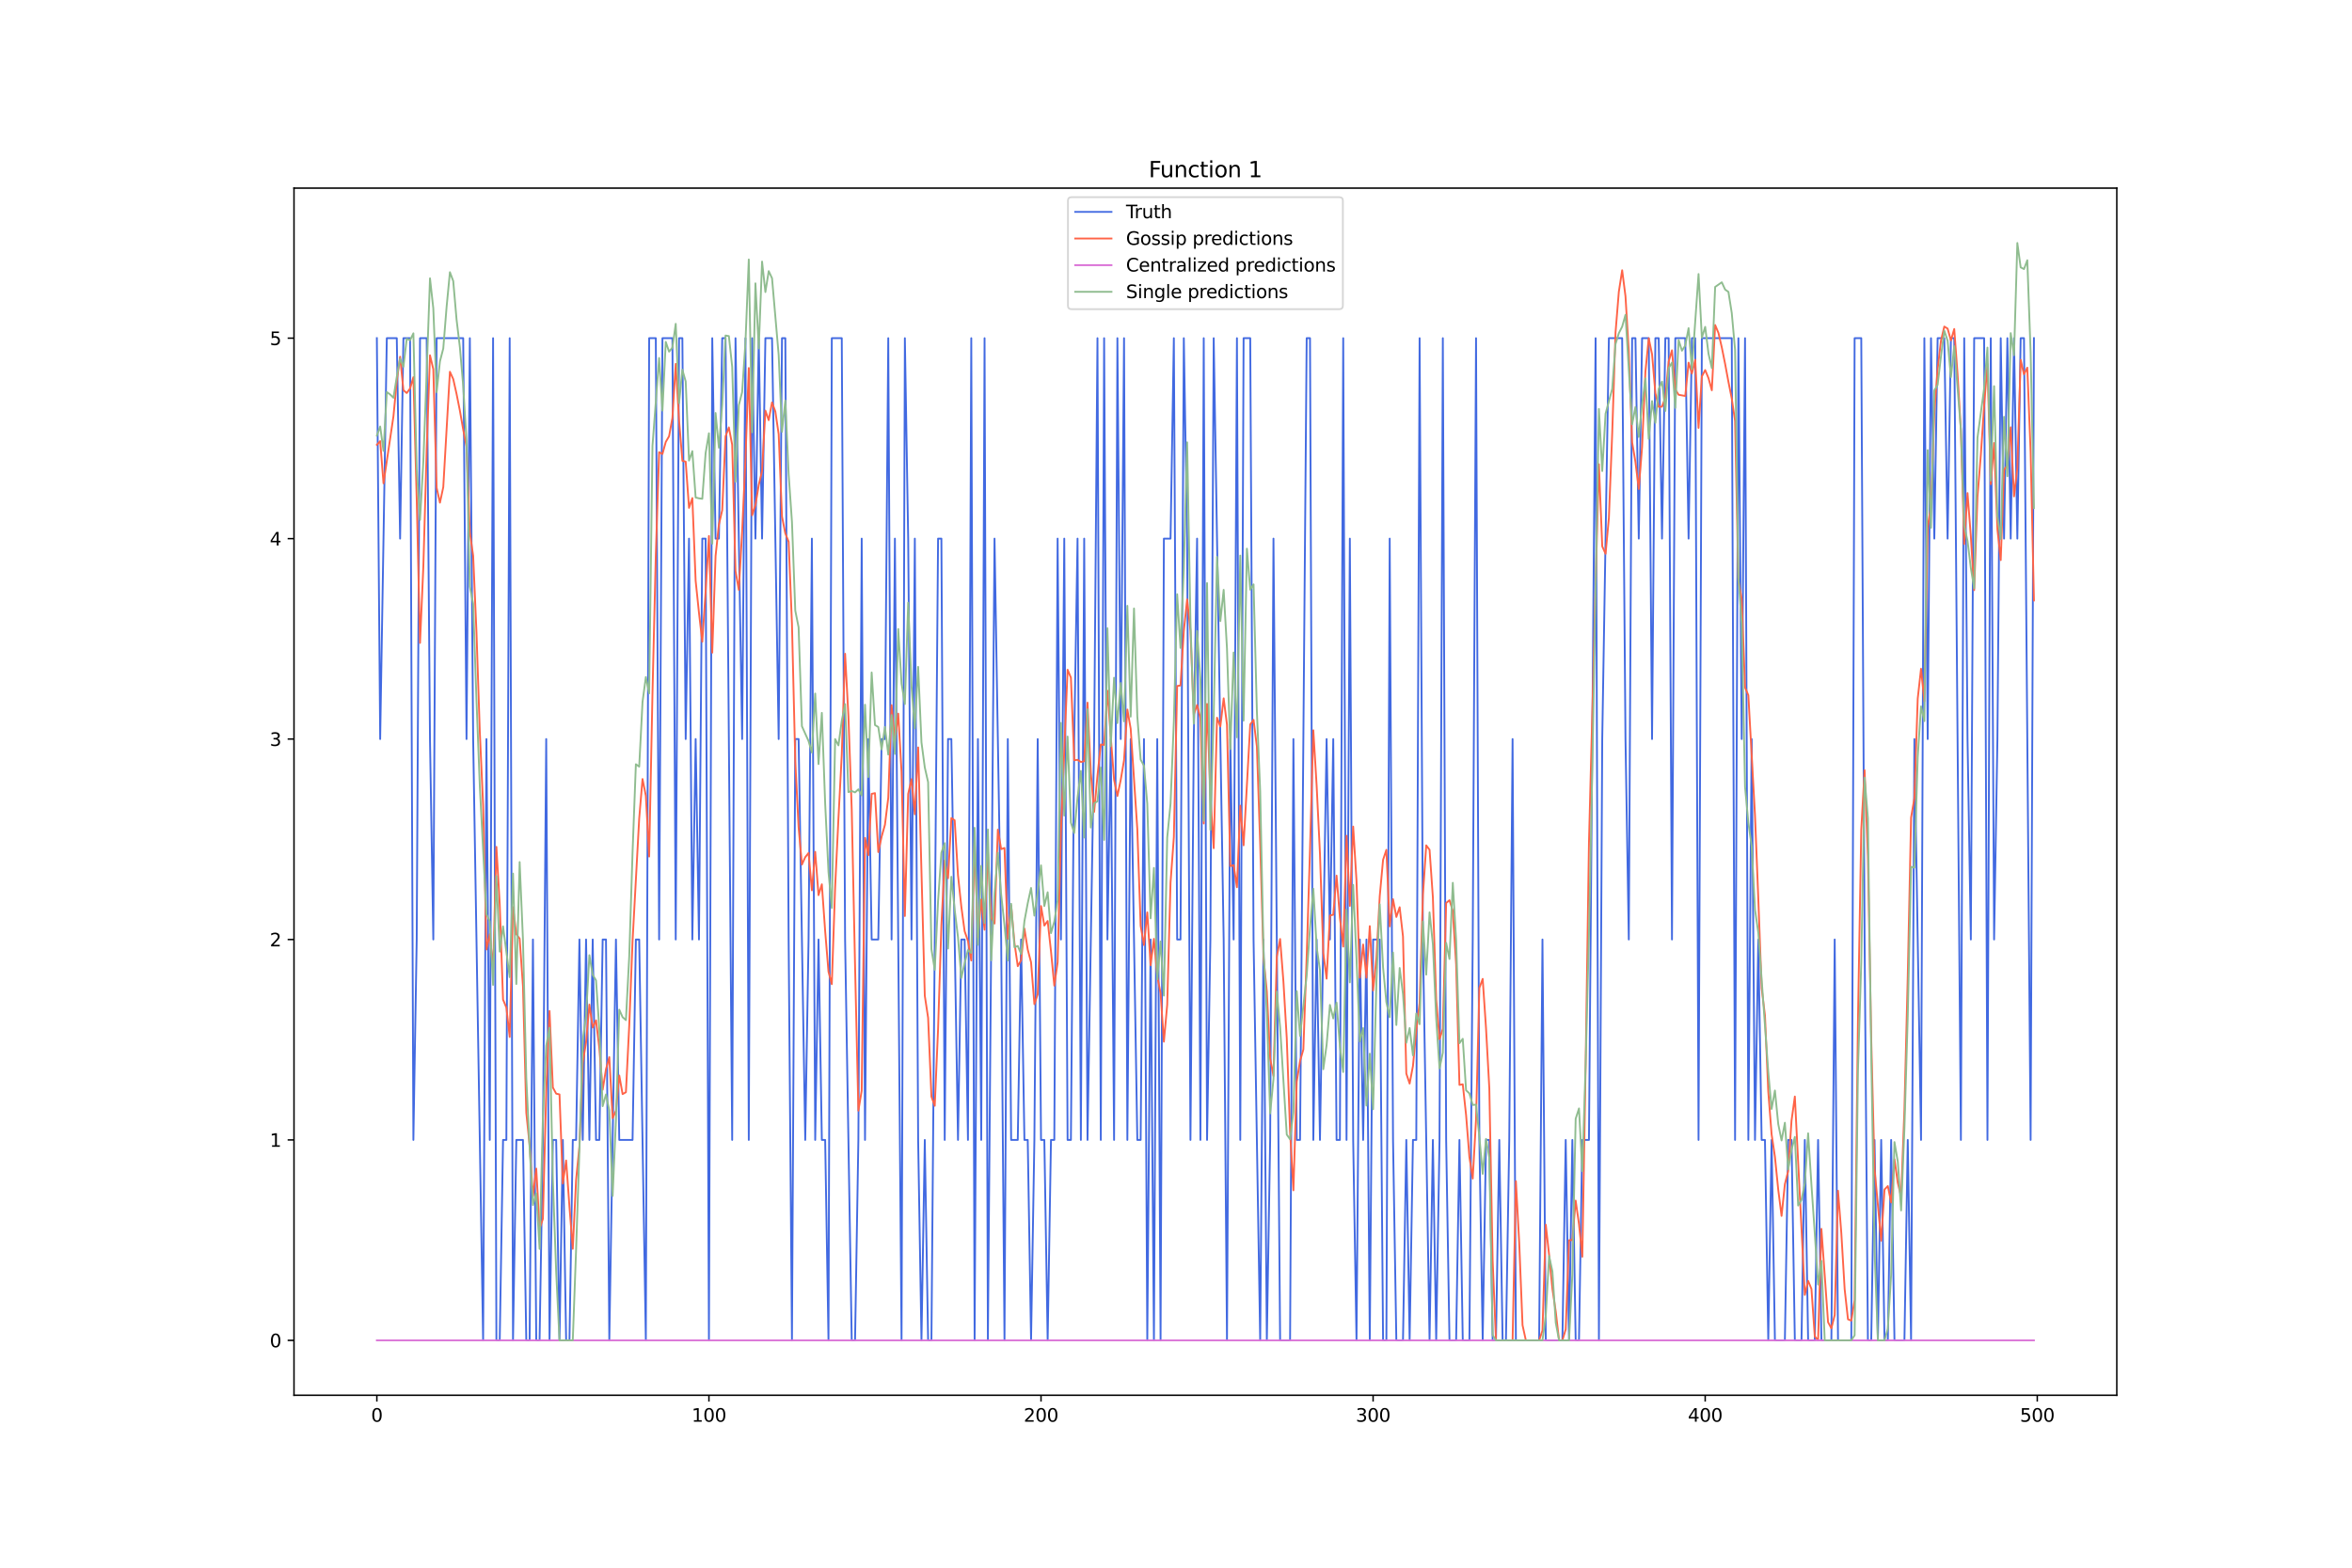 <?xml version="1.0" encoding="utf-8" standalone="no"?>
<!DOCTYPE svg PUBLIC "-//W3C//DTD SVG 1.1//EN"
  "http://www.w3.org/Graphics/SVG/1.1/DTD/svg11.dtd">
<svg xmlns:xlink="http://www.w3.org/1999/xlink" width="1296pt" height="864pt" viewBox="0 0 1296 864" xmlns="http://www.w3.org/2000/svg" version="1.1">
 <defs>
  <style type="text/css">*{stroke-linejoin: round; stroke-linecap: butt}</style>
 </defs>
 <g id="figure_1">
  <g id="patch_1">
   <path d="M 0 864 
L 1296 864 
L 1296 0 
L 0 0 
z
" style="fill: #ffffff"/>
  </g>
  <g id="axes_1">
   <g id="patch_2">
    <path d="M 162 768.96 
L 1166.4 768.96 
L 1166.4 103.68 
L 162 103.68 
z
" style="fill: #ffffff"/>
   </g>
   <g id="matplotlib.axis_1">
    <g id="xtick_1">
     <g id="line2d_1">
      <defs>
       <path id="m7b1e27eb86" d="M 0 0 
L 0 3.5 
" style="stroke: #000000; stroke-width: 0.8"/>
      </defs>
      <g>
       <use xlink:href="#m7b1e27eb86" x="207.655" y="768.96" style="stroke: #000000; stroke-width: 0.8"/>
      </g>
     </g>
     <g id="text_1">
      <!-- 0 -->
      <g transform="translate(204.473 783.558) scale(0.1 -0.1)">
       <defs>
        <path id="DejaVuSans-30" d="M 2034 4250 
Q 1547 4250 1301 3770 
Q 1056 3291 1056 2328 
Q 1056 1369 1301 889 
Q 1547 409 2034 409 
Q 2525 409 2770 889 
Q 3016 1369 3016 2328 
Q 3016 3291 2770 3770 
Q 2525 4250 2034 4250 
z
M 2034 4750 
Q 2819 4750 3233 4129 
Q 3647 3509 3647 2328 
Q 3647 1150 3233 529 
Q 2819 -91 2034 -91 
Q 1250 -91 836 529 
Q 422 1150 422 2328 
Q 422 3509 836 4129 
Q 1250 4750 2034 4750 
z
" transform="scale(0.016)"/>
       </defs>
       <use xlink:href="#DejaVuSans-30"/>
      </g>
     </g>
    </g>
    <g id="xtick_2">
     <g id="line2d_2">
      <g>
       <use xlink:href="#m7b1e27eb86" x="390.639" y="768.96" style="stroke: #000000; stroke-width: 0.8"/>
      </g>
     </g>
     <g id="text_2">
      <!-- 100 -->
      <g transform="translate(381.095 783.558) scale(0.1 -0.1)">
       <defs>
        <path id="DejaVuSans-31" d="M 794 531 
L 1825 531 
L 1825 4091 
L 703 3866 
L 703 4441 
L 1819 4666 
L 2450 4666 
L 2450 531 
L 3481 531 
L 3481 0 
L 794 0 
L 794 531 
z
" transform="scale(0.016)"/>
       </defs>
       <use xlink:href="#DejaVuSans-31"/>
       <use xlink:href="#DejaVuSans-30" x="63.623"/>
       <use xlink:href="#DejaVuSans-30" x="127.246"/>
      </g>
     </g>
    </g>
    <g id="xtick_3">
     <g id="line2d_3">
      <g>
       <use xlink:href="#m7b1e27eb86" x="573.623" y="768.96" style="stroke: #000000; stroke-width: 0.8"/>
      </g>
     </g>
     <g id="text_3">
      <!-- 200 -->
      <g transform="translate(564.079 783.558) scale(0.1 -0.1)">
       <defs>
        <path id="DejaVuSans-32" d="M 1228 531 
L 3431 531 
L 3431 0 
L 469 0 
L 469 531 
Q 828 903 1448 1529 
Q 2069 2156 2228 2338 
Q 2531 2678 2651 2914 
Q 2772 3150 2772 3378 
Q 2772 3750 2511 3984 
Q 2250 4219 1831 4219 
Q 1534 4219 1204 4116 
Q 875 4013 500 3803 
L 500 4441 
Q 881 4594 1212 4672 
Q 1544 4750 1819 4750 
Q 2544 4750 2975 4387 
Q 3406 4025 3406 3419 
Q 3406 3131 3298 2873 
Q 3191 2616 2906 2266 
Q 2828 2175 2409 1742 
Q 1991 1309 1228 531 
z
" transform="scale(0.016)"/>
       </defs>
       <use xlink:href="#DejaVuSans-32"/>
       <use xlink:href="#DejaVuSans-30" x="63.623"/>
       <use xlink:href="#DejaVuSans-30" x="127.246"/>
      </g>
     </g>
    </g>
    <g id="xtick_4">
     <g id="line2d_4">
      <g>
       <use xlink:href="#m7b1e27eb86" x="756.607" y="768.96" style="stroke: #000000; stroke-width: 0.8"/>
      </g>
     </g>
     <g id="text_4">
      <!-- 300 -->
      <g transform="translate(747.063 783.558) scale(0.1 -0.1)">
       <defs>
        <path id="DejaVuSans-33" d="M 2597 2516 
Q 3050 2419 3304 2112 
Q 3559 1806 3559 1356 
Q 3559 666 3084 287 
Q 2609 -91 1734 -91 
Q 1441 -91 1130 -33 
Q 819 25 488 141 
L 488 750 
Q 750 597 1062 519 
Q 1375 441 1716 441 
Q 2309 441 2620 675 
Q 2931 909 2931 1356 
Q 2931 1769 2642 2001 
Q 2353 2234 1838 2234 
L 1294 2234 
L 1294 2753 
L 1863 2753 
Q 2328 2753 2575 2939 
Q 2822 3125 2822 3475 
Q 2822 3834 2567 4026 
Q 2313 4219 1838 4219 
Q 1578 4219 1281 4162 
Q 984 4106 628 3988 
L 628 4550 
Q 988 4650 1302 4700 
Q 1616 4750 1894 4750 
Q 2613 4750 3031 4423 
Q 3450 4097 3450 3541 
Q 3450 3153 3228 2886 
Q 3006 2619 2597 2516 
z
" transform="scale(0.016)"/>
       </defs>
       <use xlink:href="#DejaVuSans-33"/>
       <use xlink:href="#DejaVuSans-30" x="63.623"/>
       <use xlink:href="#DejaVuSans-30" x="127.246"/>
      </g>
     </g>
    </g>
    <g id="xtick_5">
     <g id="line2d_5">
      <g>
       <use xlink:href="#m7b1e27eb86" x="939.591" y="768.96" style="stroke: #000000; stroke-width: 0.8"/>
      </g>
     </g>
     <g id="text_5">
      <!-- 400 -->
      <g transform="translate(930.047 783.558) scale(0.1 -0.1)">
       <defs>
        <path id="DejaVuSans-34" d="M 2419 4116 
L 825 1625 
L 2419 1625 
L 2419 4116 
z
M 2253 4666 
L 3047 4666 
L 3047 1625 
L 3713 1625 
L 3713 1100 
L 3047 1100 
L 3047 0 
L 2419 0 
L 2419 1100 
L 313 1100 
L 313 1709 
L 2253 4666 
z
" transform="scale(0.016)"/>
       </defs>
       <use xlink:href="#DejaVuSans-34"/>
       <use xlink:href="#DejaVuSans-30" x="63.623"/>
       <use xlink:href="#DejaVuSans-30" x="127.246"/>
      </g>
     </g>
    </g>
    <g id="xtick_6">
     <g id="line2d_6">
      <g>
       <use xlink:href="#m7b1e27eb86" x="1122.575" y="768.96" style="stroke: #000000; stroke-width: 0.8"/>
      </g>
     </g>
     <g id="text_6">
      <!-- 500 -->
      <g transform="translate(1113.032 783.558) scale(0.1 -0.1)">
       <defs>
        <path id="DejaVuSans-35" d="M 691 4666 
L 3169 4666 
L 3169 4134 
L 1269 4134 
L 1269 2991 
Q 1406 3038 1543 3061 
Q 1681 3084 1819 3084 
Q 2600 3084 3056 2656 
Q 3513 2228 3513 1497 
Q 3513 744 3044 326 
Q 2575 -91 1722 -91 
Q 1428 -91 1123 -41 
Q 819 9 494 109 
L 494 744 
Q 775 591 1075 516 
Q 1375 441 1709 441 
Q 2250 441 2565 725 
Q 2881 1009 2881 1497 
Q 2881 1984 2565 2268 
Q 2250 2553 1709 2553 
Q 1456 2553 1204 2497 
Q 953 2441 691 2322 
L 691 4666 
z
" transform="scale(0.016)"/>
       </defs>
       <use xlink:href="#DejaVuSans-35"/>
       <use xlink:href="#DejaVuSans-30" x="63.623"/>
       <use xlink:href="#DejaVuSans-30" x="127.246"/>
      </g>
     </g>
    </g>
   </g>
   <g id="matplotlib.axis_2">
    <g id="ytick_1">
     <g id="line2d_7">
      <defs>
       <path id="m305ad7ec81" d="M 0 0 
L -3.5 0 
" style="stroke: #000000; stroke-width: 0.8"/>
      </defs>
      <g>
       <use xlink:href="#m305ad7ec81" x="162" y="738.72" style="stroke: #000000; stroke-width: 0.8"/>
      </g>
     </g>
     <g id="text_7">
      <!-- 0 -->
      <g transform="translate(148.637 742.519) scale(0.1 -0.1)">
       <use xlink:href="#DejaVuSans-30"/>
      </g>
     </g>
    </g>
    <g id="ytick_2">
     <g id="line2d_8">
      <g>
       <use xlink:href="#m305ad7ec81" x="162" y="628.251" style="stroke: #000000; stroke-width: 0.8"/>
      </g>
     </g>
     <g id="text_8">
      <!-- 1 -->
      <g transform="translate(148.637 632.05) scale(0.1 -0.1)">
       <use xlink:href="#DejaVuSans-31"/>
      </g>
     </g>
    </g>
    <g id="ytick_3">
     <g id="line2d_9">
      <g>
       <use xlink:href="#m305ad7ec81" x="162" y="517.782" style="stroke: #000000; stroke-width: 0.8"/>
      </g>
     </g>
     <g id="text_9">
      <!-- 2 -->
      <g transform="translate(148.637 521.581) scale(0.1 -0.1)">
       <use xlink:href="#DejaVuSans-32"/>
      </g>
     </g>
    </g>
    <g id="ytick_4">
     <g id="line2d_10">
      <g>
       <use xlink:href="#m305ad7ec81" x="162" y="407.313" style="stroke: #000000; stroke-width: 0.8"/>
      </g>
     </g>
     <g id="text_10">
      <!-- 3 -->
      <g transform="translate(148.637 411.112) scale(0.1 -0.1)">
       <use xlink:href="#DejaVuSans-33"/>
      </g>
     </g>
    </g>
    <g id="ytick_5">
     <g id="line2d_11">
      <g>
       <use xlink:href="#m305ad7ec81" x="162" y="296.844" style="stroke: #000000; stroke-width: 0.8"/>
      </g>
     </g>
     <g id="text_11">
      <!-- 4 -->
      <g transform="translate(148.637 300.643) scale(0.1 -0.1)">
       <use xlink:href="#DejaVuSans-34"/>
      </g>
     </g>
    </g>
    <g id="ytick_6">
     <g id="line2d_12">
      <g>
       <use xlink:href="#m305ad7ec81" x="162" y="186.375" style="stroke: #000000; stroke-width: 0.8"/>
      </g>
     </g>
     <g id="text_12">
      <!-- 5 -->
      <g transform="translate(148.637 190.174) scale(0.1 -0.1)">
       <use xlink:href="#DejaVuSans-35"/>
      </g>
     </g>
    </g>
   </g>
   <g id="line2d_13">
    <path d="M 207.655 186.375 
L 209.484 407.313 
L 213.144 186.375 
L 218.634 186.375 
L 220.463 296.844 
L 222.293 186.375 
L 225.953 186.375 
L 227.783 628.251 
L 229.613 517.782 
L 231.442 186.375 
L 235.102 186.375 
L 236.932 407.313 
L 238.762 517.782 
L 240.592 186.375 
L 255.23 186.375 
L 257.06 407.313 
L 258.89 186.375 
L 260.72 407.313 
L 266.209 738.72 
L 268.039 407.313 
L 269.869 628.251 
L 271.699 186.375 
L 273.529 738.72 
L 275.359 738.72 
L 277.189 628.251 
L 279.018 628.251 
L 280.848 186.375 
L 282.678 738.72 
L 284.508 628.251 
L 288.168 628.251 
L 289.997 738.72 
L 291.827 738.72 
L 293.657 517.782 
L 295.487 738.72 
L 297.317 738.72 
L 299.147 628.251 
L 300.976 407.313 
L 302.806 738.72 
L 304.636 628.251 
L 306.466 628.251 
L 308.296 738.72 
L 310.126 628.251 
L 311.956 738.72 
L 313.785 738.72 
L 315.615 628.251 
L 317.445 628.251 
L 319.275 517.782 
L 321.105 628.251 
L 322.935 517.782 
L 324.764 628.251 
L 326.594 517.782 
L 328.424 628.251 
L 330.254 628.251 
L 332.084 517.782 
L 333.914 517.782 
L 335.743 738.72 
L 339.403 517.782 
L 341.233 628.251 
L 348.552 628.251 
L 350.382 517.782 
L 352.212 517.782 
L 355.872 738.72 
L 357.702 186.375 
L 361.361 186.375 
L 363.191 517.782 
L 365.021 186.375 
L 370.51 186.375 
L 372.34 517.782 
L 374.17 186.375 
L 376 186.375 
L 377.83 407.313 
L 379.66 296.844 
L 381.489 517.782 
L 383.319 407.313 
L 385.149 517.782 
L 386.979 296.844 
L 388.809 296.844 
L 390.639 738.72 
L 392.469 186.375 
L 394.298 296.844 
L 396.128 296.844 
L 397.958 186.375 
L 399.788 186.375 
L 403.448 628.251 
L 405.277 186.375 
L 408.937 407.313 
L 410.767 186.375 
L 412.597 628.251 
L 414.427 186.375 
L 416.256 296.844 
L 418.086 186.375 
L 419.916 296.844 
L 421.746 186.375 
L 425.406 186.375 
L 429.065 407.313 
L 430.895 186.375 
L 432.725 186.375 
L 434.555 517.782 
L 436.385 738.72 
L 438.215 407.313 
L 440.044 407.313 
L 443.704 628.251 
L 445.534 517.782 
L 447.364 296.844 
L 449.194 628.251 
L 451.023 517.782 
L 452.853 628.251 
L 454.683 628.251 
L 456.513 738.72 
L 458.343 186.375 
L 463.832 186.375 
L 465.662 517.782 
L 469.322 738.72 
L 471.152 738.72 
L 472.982 628.251 
L 474.811 296.844 
L 476.641 628.251 
L 478.471 407.313 
L 480.301 517.782 
L 483.961 517.782 
L 485.79 407.313 
L 487.62 407.313 
L 489.45 186.375 
L 491.28 517.782 
L 493.11 296.844 
L 496.77 738.72 
L 498.599 186.375 
L 500.429 296.844 
L 502.259 517.782 
L 504.089 296.844 
L 505.919 628.251 
L 507.749 738.72 
L 509.578 628.251 
L 511.408 738.72 
L 513.238 738.72 
L 516.898 296.844 
L 518.728 296.844 
L 520.557 628.251 
L 522.387 407.313 
L 524.217 407.313 
L 527.877 628.251 
L 529.707 517.782 
L 531.536 517.782 
L 533.366 628.251 
L 535.196 186.375 
L 537.026 738.72 
L 538.856 407.313 
L 540.686 628.251 
L 542.516 186.375 
L 544.345 738.72 
L 548.005 296.844 
L 551.665 517.782 
L 553.495 738.72 
L 555.324 407.313 
L 557.154 628.251 
L 560.814 628.251 
L 562.644 517.782 
L 564.474 628.251 
L 566.303 628.251 
L 568.133 738.72 
L 569.963 628.251 
L 571.793 407.313 
L 573.623 628.251 
L 575.453 628.251 
L 577.283 738.72 
L 579.112 628.251 
L 580.942 628.251 
L 582.772 296.844 
L 584.602 517.782 
L 586.432 296.844 
L 588.262 628.251 
L 590.091 628.251 
L 591.921 407.313 
L 593.751 296.844 
L 595.581 628.251 
L 597.411 296.844 
L 599.241 628.251 
L 602.9 407.313 
L 604.73 186.375 
L 606.56 628.251 
L 608.39 186.375 
L 610.22 517.782 
L 612.05 407.313 
L 613.879 628.251 
L 615.709 186.375 
L 617.539 407.313 
L 619.369 186.375 
L 621.199 628.251 
L 623.029 407.313 
L 626.688 628.251 
L 628.518 628.251 
L 630.348 407.313 
L 632.178 738.72 
L 634.008 517.782 
L 635.837 738.72 
L 637.667 407.313 
L 639.497 738.72 
L 641.327 296.844 
L 644.987 296.844 
L 646.817 186.375 
L 648.646 517.782 
L 650.476 517.782 
L 652.306 186.375 
L 654.136 296.844 
L 655.966 628.251 
L 657.796 407.313 
L 659.625 296.844 
L 661.455 628.251 
L 663.285 186.375 
L 665.115 628.251 
L 666.945 517.782 
L 668.775 186.375 
L 674.264 517.782 
L 676.094 738.72 
L 677.924 407.313 
L 679.754 517.782 
L 681.583 186.375 
L 683.413 628.251 
L 685.243 186.375 
L 688.903 186.375 
L 690.733 517.782 
L 694.392 738.72 
L 696.222 517.782 
L 698.052 738.72 
L 699.882 628.251 
L 701.712 296.844 
L 705.371 738.72 
L 710.861 738.72 
L 712.691 407.313 
L 714.521 628.251 
L 716.35 628.251 
L 720.01 186.375 
L 721.84 186.375 
L 723.67 628.251 
L 725.5 517.782 
L 727.33 628.251 
L 730.989 407.313 
L 732.819 517.782 
L 734.649 407.313 
L 736.479 628.251 
L 738.309 628.251 
L 740.138 186.375 
L 741.968 628.251 
L 743.798 296.844 
L 745.628 628.251 
L 747.458 738.72 
L 749.288 517.782 
L 751.117 628.251 
L 752.947 517.782 
L 754.777 738.72 
L 756.607 517.782 
L 760.267 517.782 
L 762.097 738.72 
L 763.926 738.72 
L 765.756 296.844 
L 767.586 628.251 
L 769.416 738.72 
L 773.076 738.72 
L 774.905 628.251 
L 776.735 738.72 
L 778.565 628.251 
L 780.395 628.251 
L 782.225 186.375 
L 784.055 517.782 
L 787.714 738.72 
L 789.544 628.251 
L 791.374 738.72 
L 793.204 628.251 
L 795.034 186.375 
L 796.864 628.251 
L 798.693 738.72 
L 802.353 738.72 
L 804.183 628.251 
L 806.013 738.72 
L 809.672 738.72 
L 811.502 517.782 
L 813.332 186.375 
L 815.162 628.251 
L 816.992 738.72 
L 818.822 628.251 
L 820.651 628.251 
L 822.481 738.72 
L 824.311 738.72 
L 826.141 628.251 
L 827.971 738.72 
L 829.801 738.72 
L 831.63 628.251 
L 833.46 407.313 
L 835.29 738.72 
L 848.099 738.72 
L 849.929 517.782 
L 851.759 738.72 
L 860.908 738.72 
L 862.738 628.251 
L 864.568 738.72 
L 866.397 628.251 
L 868.227 738.72 
L 870.057 738.72 
L 871.887 628.251 
L 875.547 628.251 
L 879.206 186.375 
L 881.036 738.72 
L 882.866 407.313 
L 886.526 186.375 
L 893.845 186.375 
L 895.675 407.313 
L 897.505 517.782 
L 899.335 186.375 
L 901.164 186.375 
L 902.994 296.844 
L 904.824 186.375 
L 908.484 186.375 
L 910.314 407.313 
L 912.144 186.375 
L 913.973 186.375 
L 915.803 296.844 
L 917.633 186.375 
L 919.463 186.375 
L 921.293 517.782 
L 923.123 186.375 
L 928.612 186.375 
L 930.442 296.844 
L 932.272 186.375 
L 934.102 186.375 
L 935.931 628.251 
L 937.761 186.375 
L 954.23 186.375 
L 956.06 628.251 
L 957.89 186.375 
L 959.719 407.313 
L 961.549 186.375 
L 963.379 628.251 
L 965.209 407.313 
L 967.039 628.251 
L 968.869 517.782 
L 970.698 628.251 
L 972.528 628.251 
L 974.358 738.72 
L 976.188 628.251 
L 978.018 738.72 
L 983.507 738.72 
L 985.337 628.251 
L 987.167 628.251 
L 988.997 738.72 
L 992.657 738.72 
L 994.486 628.251 
L 996.316 738.72 
L 999.976 738.72 
L 1001.806 628.251 
L 1003.636 738.72 
L 1009.125 738.72 
L 1010.955 517.782 
L 1012.785 738.72 
L 1020.104 738.72 
L 1021.934 186.375 
L 1025.594 186.375 
L 1027.424 517.782 
L 1029.253 738.72 
L 1031.083 738.72 
L 1032.913 628.251 
L 1034.743 738.72 
L 1036.573 628.251 
L 1038.403 738.72 
L 1040.232 738.72 
L 1042.062 628.251 
L 1043.892 738.72 
L 1049.382 738.72 
L 1051.211 628.251 
L 1053.041 738.72 
L 1054.871 407.313 
L 1058.531 628.251 
L 1060.361 186.375 
L 1062.191 407.313 
L 1064.02 186.375 
L 1065.85 296.844 
L 1067.68 186.375 
L 1071.34 186.375 
L 1073.17 296.844 
L 1074.999 186.375 
L 1076.829 186.375 
L 1080.489 628.251 
L 1082.319 186.375 
L 1084.149 407.313 
L 1085.978 517.782 
L 1087.808 186.375 
L 1093.298 186.375 
L 1095.128 628.251 
L 1096.958 186.375 
L 1098.787 517.782 
L 1100.617 407.313 
L 1102.447 186.375 
L 1104.277 296.844 
L 1106.107 186.375 
L 1107.937 296.844 
L 1109.766 186.375 
L 1111.596 296.844 
L 1113.426 186.375 
L 1115.256 186.375 
L 1118.916 628.251 
L 1120.745 186.375 
L 1120.745 186.375 
" clip-path="url(#p09eb59bde3)" style="fill: none; stroke: #4169e1; stroke-linecap: square"/>
   </g>
   <g id="line2d_14">
    <path d="M 207.655 245.142 
L 209.484 243.135 
L 211.314 266.38 
L 216.804 229.384 
L 218.634 210.063 
L 220.463 196.609 
L 222.293 215.04 
L 224.123 216.616 
L 225.953 214.104 
L 227.783 207.872 
L 229.613 274.97 
L 231.442 354.328 
L 233.272 312.237 
L 235.102 248.109 
L 236.932 195.804 
L 238.762 203.469 
L 240.592 268.819 
L 242.422 277.035 
L 244.251 268.477 
L 247.911 204.894 
L 249.741 208.915 
L 251.571 217.095 
L 253.401 226.306 
L 255.23 236.775 
L 257.06 246.068 
L 258.89 293.35 
L 260.72 306.334 
L 262.55 348.387 
L 264.38 403.276 
L 266.209 443.861 
L 268.039 523.308 
L 269.869 514.86 
L 271.699 533.933 
L 273.529 466.74 
L 275.359 498.448 
L 277.189 550.902 
L 279.018 555.308 
L 280.848 571.513 
L 282.678 499.928 
L 284.508 514.838 
L 286.338 517.295 
L 288.168 543.512 
L 289.997 613.244 
L 291.827 631.122 
L 293.657 659.332 
L 295.487 644.045 
L 297.317 677.244 
L 299.147 671.751 
L 300.976 601.9 
L 302.806 557.192 
L 304.636 599.347 
L 306.466 602.752 
L 308.296 603.157 
L 310.126 652.289 
L 311.956 639.577 
L 313.785 665.172 
L 315.615 688.261 
L 317.445 650.254 
L 319.275 631.76 
L 321.105 585.831 
L 322.935 574.43 
L 324.764 553.662 
L 326.594 566.294 
L 328.424 562.339 
L 330.254 577.663 
L 332.084 600.602 
L 333.914 589.238 
L 335.743 582.61 
L 337.573 616.264 
L 339.403 612.128 
L 341.233 592.749 
L 343.063 602.994 
L 344.893 601.959 
L 346.723 565.223 
L 348.552 518.671 
L 352.212 451.085 
L 354.042 429.352 
L 355.872 438.53 
L 357.702 472.085 
L 359.531 381.994 
L 361.361 305.865 
L 363.191 249.213 
L 365.021 250.197 
L 366.851 243.567 
L 368.681 240.412 
L 370.51 230.342 
L 372.34 200.541 
L 374.17 231.584 
L 376 253.959 
L 377.83 254.448 
L 379.66 279.896 
L 381.489 274.496 
L 383.319 320.123 
L 385.149 337.753 
L 386.979 353.688 
L 388.809 325.989 
L 390.639 295.39 
L 392.469 359.701 
L 394.298 306.378 
L 396.128 289.079 
L 397.958 281.191 
L 399.788 240.472 
L 401.618 235.567 
L 403.448 245.137 
L 405.277 314.693 
L 407.107 325.11 
L 408.937 292.908 
L 410.767 252.953 
L 412.597 202.821 
L 414.427 283.993 
L 416.256 278.417 
L 418.086 267.243 
L 419.916 259.559 
L 421.746 226.306 
L 423.576 231.563 
L 425.406 221.777 
L 427.236 226.813 
L 429.065 239.297 
L 430.895 284.691 
L 432.725 293.939 
L 434.555 298.531 
L 436.385 343.746 
L 438.215 419.662 
L 440.044 455.928 
L 441.874 476.475 
L 443.704 472.426 
L 445.534 470.103 
L 447.364 490.691 
L 449.194 469.468 
L 451.023 493.352 
L 452.853 487.356 
L 454.683 513.207 
L 456.513 535.543 
L 458.343 542.408 
L 460.173 489.046 
L 462.003 450.959 
L 463.832 415.862 
L 465.662 360.309 
L 467.492 394.62 
L 469.322 446.179 
L 471.152 532.267 
L 472.982 612.107 
L 474.811 601.104 
L 476.641 461.787 
L 478.471 471.331 
L 480.301 437.515 
L 482.131 437.11 
L 483.961 469.606 
L 485.79 461.09 
L 487.62 454.584 
L 489.45 439.722 
L 491.28 388.637 
L 493.11 408.785 
L 494.94 393.307 
L 496.77 425.447 
L 498.599 504.848 
L 500.429 437.541 
L 502.259 429.407 
L 504.089 448.796 
L 505.919 411.928 
L 509.578 548.761 
L 511.408 560.921 
L 513.238 604.359 
L 515.068 609.444 
L 516.898 567.184 
L 518.728 509.939 
L 520.557 474.234 
L 522.387 484.031 
L 524.217 450.857 
L 526.047 452.082 
L 527.877 482.416 
L 529.707 499.68 
L 531.536 513.242 
L 533.366 518.568 
L 535.196 529.374 
L 537.026 464.206 
L 538.856 516.588 
L 540.686 495.706 
L 542.516 512.418 
L 544.345 469.669 
L 546.175 505.75 
L 548.005 509.01 
L 549.835 457.246 
L 551.665 467.979 
L 553.495 467.336 
L 555.324 517.485 
L 557.154 499.088 
L 558.984 519.666 
L 560.814 532.487 
L 562.644 529.218 
L 564.474 511.765 
L 566.303 523.364 
L 568.133 530.357 
L 569.963 553.433 
L 571.793 548.02 
L 573.623 499.357 
L 575.453 510.117 
L 577.283 507.579 
L 579.112 524.227 
L 580.942 543.206 
L 582.772 530.35 
L 584.602 458.045 
L 588.262 369.103 
L 590.091 373.477 
L 591.921 419.005 
L 593.751 418.741 
L 595.581 419.956 
L 597.411 419.523 
L 599.241 387.25 
L 601.07 426.034 
L 602.9 447.439 
L 604.73 427.49 
L 606.56 410.325 
L 608.39 410.549 
L 610.22 380.696 
L 612.05 406.06 
L 613.879 429.716 
L 615.709 438.696 
L 617.539 429.85 
L 619.369 418.975 
L 621.199 391.042 
L 623.029 401.63 
L 626.688 457.108 
L 628.518 510.224 
L 630.348 520.849 
L 632.178 502.839 
L 634.008 531.996 
L 635.837 517.43 
L 637.667 538.003 
L 639.497 547.319 
L 641.327 574.108 
L 643.157 553.753 
L 644.987 486.47 
L 646.817 461.367 
L 648.646 378.074 
L 650.476 377.781 
L 652.306 347.754 
L 654.136 330.328 
L 655.966 347.594 
L 657.796 393.755 
L 659.625 388.542 
L 661.455 395.881 
L 663.285 453.837 
L 665.115 387.954 
L 666.945 438.292 
L 668.775 467.471 
L 670.604 395.547 
L 672.434 400.37 
L 674.264 384.861 
L 676.094 399.442 
L 677.924 477.325 
L 679.754 476.851 
L 681.583 488.985 
L 683.413 444.009 
L 685.243 465.881 
L 688.903 399.268 
L 690.733 396.739 
L 692.563 411.334 
L 694.392 465.376 
L 696.222 527.771 
L 698.052 546.483 
L 699.882 583.305 
L 701.712 593.015 
L 703.542 527.356 
L 705.371 517.519 
L 707.201 541.059 
L 709.031 572.176 
L 710.861 623.744 
L 712.691 656.026 
L 714.521 596.112 
L 716.35 584.811 
L 718.18 578.393 
L 720.01 527.085 
L 721.84 468.172 
L 723.67 402.473 
L 725.5 433.038 
L 727.33 470.548 
L 729.159 525.147 
L 730.989 539.386 
L 732.819 504.554 
L 734.649 504.155 
L 736.479 482.578 
L 738.309 505.688 
L 740.138 521.71 
L 741.968 460.614 
L 743.798 499.276 
L 745.628 455.551 
L 747.458 485.321 
L 749.288 538.823 
L 751.117 520.55 
L 752.947 538.813 
L 754.777 510.411 
L 756.607 545.901 
L 758.437 528.127 
L 760.267 493.878 
L 762.097 473.888 
L 763.926 468.379 
L 765.756 510.565 
L 767.586 495.574 
L 769.416 505.367 
L 771.246 499.996 
L 773.076 516.109 
L 774.905 591.68 
L 776.735 597.197 
L 778.565 587.494 
L 780.395 568.031 
L 782.225 552.758 
L 784.055 493.275 
L 785.884 465.905 
L 787.714 468.341 
L 789.544 494.486 
L 791.374 550.845 
L 793.204 572.701 
L 795.034 567.051 
L 796.864 497.651 
L 798.693 496.133 
L 800.523 502.001 
L 802.353 531.462 
L 804.183 597.917 
L 806.013 597.592 
L 807.843 614.542 
L 809.672 637.666 
L 811.502 649.55 
L 813.332 616.939 
L 815.162 544.472 
L 816.992 539.488 
L 818.822 566.609 
L 820.651 599.848 
L 822.481 694.716 
L 824.311 738.72 
L 833.46 738.72 
L 835.29 651.021 
L 837.12 684.89 
L 838.95 730.36 
L 840.78 738.72 
L 848.099 738.72 
L 849.929 733.268 
L 851.759 674.981 
L 853.589 691.541 
L 855.418 710.404 
L 857.248 722.779 
L 859.078 738.72 
L 860.908 738.72 
L 862.738 732.682 
L 864.568 683.537 
L 866.397 683.43 
L 868.227 661.686 
L 870.057 674.625 
L 871.887 692.631 
L 873.717 587.008 
L 875.547 464.371 
L 879.206 322.206 
L 881.036 255.861 
L 882.866 301.103 
L 884.696 305.205 
L 886.526 285.528 
L 888.356 238.889 
L 890.185 183.305 
L 892.015 160.744 
L 893.845 148.944 
L 895.675 163.27 
L 897.505 193.821 
L 899.335 243.762 
L 901.164 254.606 
L 902.994 269.522 
L 904.824 246.309 
L 906.654 204.898 
L 908.484 186.431 
L 910.314 195.211 
L 912.144 216.669 
L 913.973 224.218 
L 915.803 224.128 
L 917.633 219.04 
L 919.463 199.261 
L 921.293 193.053 
L 923.123 214.6 
L 924.952 217.578 
L 928.612 218.256 
L 930.442 199.858 
L 932.272 205.828 
L 934.102 198.282 
L 935.931 235.842 
L 937.761 207.439 
L 939.591 203.957 
L 941.421 208.433 
L 943.251 215.112 
L 945.081 179.116 
L 946.911 183.521 
L 948.74 191.452 
L 950.57 200.537 
L 952.4 210.427 
L 954.23 219.637 
L 956.06 231.986 
L 957.89 320.078 
L 959.719 330.043 
L 961.549 378.907 
L 963.379 383.183 
L 967.039 449.381 
L 968.869 495.452 
L 970.698 544.618 
L 972.528 559.601 
L 974.358 601.619 
L 976.188 625.147 
L 978.018 637.519 
L 979.848 655.682 
L 981.678 670.126 
L 983.507 652.646 
L 985.337 645.323 
L 987.167 617.618 
L 988.997 604.323 
L 992.657 676.951 
L 994.486 713.674 
L 996.316 705.924 
L 998.146 710.368 
L 999.976 736.478 
L 1001.806 738.72 
L 1003.636 677.258 
L 1007.295 728.701 
L 1009.125 732.077 
L 1010.955 724.78 
L 1012.785 656.248 
L 1014.615 679.676 
L 1016.444 710.496 
L 1018.274 727.112 
L 1020.104 727.828 
L 1021.934 716.543 
L 1023.764 563.012 
L 1025.594 457.302 
L 1027.424 424.478 
L 1029.253 472.195 
L 1031.083 572.577 
L 1032.913 644.154 
L 1036.573 683.8 
L 1038.403 655.584 
L 1040.232 653.673 
L 1042.062 662.703 
L 1043.892 638.925 
L 1045.722 651.863 
L 1047.552 659.58 
L 1049.382 611.31 
L 1051.211 537.811 
L 1053.041 450.617 
L 1054.871 439.908 
L 1056.701 385.048 
L 1058.531 368.569 
L 1060.361 386.533 
L 1062.191 290.54 
L 1064.02 278.913 
L 1065.85 227.69 
L 1067.68 203.375 
L 1069.51 187.841 
L 1071.34 179.977 
L 1073.17 181.079 
L 1074.999 187.598 
L 1076.829 181.312 
L 1078.659 206.298 
L 1080.489 237.109 
L 1082.319 299.865 
L 1084.149 271.749 
L 1085.978 295.585 
L 1087.808 325.246 
L 1089.638 273.651 
L 1091.468 250.898 
L 1093.298 223.663 
L 1095.128 200.626 
L 1096.958 266.859 
L 1098.787 244.182 
L 1100.617 291.741 
L 1102.447 308.699 
L 1104.277 258.958 
L 1106.107 256.364 
L 1107.937 235.539 
L 1109.766 273.584 
L 1111.596 257.984 
L 1113.426 198.318 
L 1115.256 206.294 
L 1117.086 202.637 
L 1118.916 248.973 
L 1120.745 330.932 
L 1120.745 330.932 
" clip-path="url(#p09eb59bde3)" style="fill: none; stroke: #ff6347; stroke-linecap: square"/>
   </g>
   <g id="line2d_15">
    <path d="M 207.655 738.72 
L 1120.745 738.72 
L 1120.745 738.72 
" clip-path="url(#p09eb59bde3)" style="fill: none; stroke: #da70d6; stroke-linecap: square"/>
   </g>
   <g id="line2d_16">
    <path d="M 207.655 240.001 
L 209.484 235.082 
L 211.314 248.505 
L 213.144 216.068 
L 214.974 217.408 
L 216.804 219.234 
L 218.634 207.666 
L 220.463 197.647 
L 222.293 202.103 
L 224.123 186.735 
L 225.953 187.492 
L 227.783 183.698 
L 229.613 258.432 
L 231.442 286.52 
L 233.272 254.264 
L 235.102 205.454 
L 236.932 153.385 
L 238.762 169.946 
L 240.592 216.172 
L 242.422 199.142 
L 244.251 192.054 
L 246.081 169.225 
L 247.911 150.007 
L 249.741 154.885 
L 251.571 176.076 
L 253.401 191.367 
L 255.23 212.631 
L 257.06 242.822 
L 258.89 323.266 
L 260.72 332.74 
L 262.55 385.888 
L 264.38 433.107 
L 268.039 503.926 
L 269.869 507.715 
L 271.699 542.819 
L 273.529 482.818 
L 275.359 524.479 
L 277.189 510.545 
L 280.848 538.554 
L 282.678 481.439 
L 284.508 542.316 
L 286.338 475.106 
L 288.168 517.869 
L 289.997 594.102 
L 291.827 632.368 
L 293.657 664.153 
L 295.487 657.677 
L 297.317 688.277 
L 299.147 615.74 
L 300.976 576.385 
L 302.806 566.426 
L 304.636 650.248 
L 306.466 700.972 
L 308.296 738.72 
L 315.615 738.72 
L 317.445 688.687 
L 319.275 633.581 
L 321.105 573.146 
L 322.935 560.025 
L 324.764 526.418 
L 326.594 537.238 
L 328.424 540.302 
L 330.254 567.388 
L 332.084 609.653 
L 333.914 603.174 
L 335.743 612.03 
L 337.573 659.096 
L 339.403 617.151 
L 341.233 556.474 
L 343.063 560.591 
L 344.893 562.213 
L 346.723 527.074 
L 348.552 469.77 
L 350.382 421.192 
L 352.212 422.513 
L 354.042 386.885 
L 355.872 373.134 
L 357.702 382.166 
L 359.531 245.697 
L 363.191 197.294 
L 365.021 226.322 
L 366.851 188.415 
L 368.681 193.807 
L 370.51 191.6 
L 372.34 178.464 
L 374.17 222.162 
L 376 203.798 
L 377.83 210.196 
L 379.66 253.835 
L 381.489 248.641 
L 383.319 274.207 
L 385.149 274.64 
L 386.979 274.909 
L 388.809 249.734 
L 390.639 238.765 
L 392.469 299.619 
L 394.298 227.629 
L 396.128 246.748 
L 397.958 223.103 
L 399.788 184.909 
L 401.618 185.23 
L 403.448 202.132 
L 405.277 265.478 
L 407.107 223.31 
L 408.937 216.111 
L 410.767 188.568 
L 412.597 143.01 
L 414.427 238.262 
L 416.256 156.16 
L 418.086 192.058 
L 419.916 144.163 
L 421.746 160.959 
L 423.576 149.423 
L 425.406 153.343 
L 429.065 195.62 
L 430.895 237.957 
L 432.725 220.756 
L 434.555 261.202 
L 436.385 287.611 
L 438.215 336.522 
L 440.044 345.726 
L 441.874 400.245 
L 445.534 408.429 
L 447.364 414.742 
L 449.194 382.228 
L 451.023 421.114 
L 452.853 392.888 
L 454.683 442.805 
L 456.513 480.568 
L 458.343 500.409 
L 460.173 407.317 
L 462.003 410.807 
L 463.832 397.18 
L 465.662 388.043 
L 467.492 436.552 
L 469.322 435.954 
L 471.152 436.703 
L 472.982 435.014 
L 474.811 438.388 
L 476.641 388.38 
L 478.471 428.256 
L 480.301 370.63 
L 482.131 399.591 
L 483.961 400.681 
L 485.79 413.053 
L 487.62 400.651 
L 489.45 415.866 
L 491.28 394.081 
L 493.11 415.518 
L 494.94 346.662 
L 496.77 376.704 
L 498.599 388.039 
L 500.429 332.144 
L 502.259 378.203 
L 504.089 401.407 
L 505.919 367.517 
L 507.749 409.137 
L 509.578 422.949 
L 511.408 431.062 
L 513.238 523.137 
L 515.068 534.483 
L 516.898 496.644 
L 518.728 469.949 
L 520.557 464.676 
L 522.387 522.787 
L 524.217 483.216 
L 526.047 501.292 
L 527.877 516.568 
L 529.707 538.96 
L 531.536 530.796 
L 533.366 523.651 
L 535.196 525.152 
L 537.026 456.22 
L 538.856 520.728 
L 540.686 477.205 
L 542.516 508.678 
L 544.345 457.148 
L 546.175 529.265 
L 548.005 492.449 
L 549.835 469.95 
L 551.665 492.953 
L 553.495 509.833 
L 555.324 529.365 
L 557.154 498.108 
L 558.984 522.065 
L 560.814 521.342 
L 562.644 525.736 
L 564.474 507.68 
L 566.303 497.803 
L 568.133 489.382 
L 569.963 504.639 
L 571.793 491.87 
L 573.623 476.92 
L 575.453 499.357 
L 577.283 491.739 
L 579.112 514.286 
L 580.942 507.943 
L 582.772 496.206 
L 584.602 398.422 
L 586.432 449.49 
L 588.262 405.943 
L 590.091 453.35 
L 591.921 459.135 
L 593.751 439.468 
L 595.581 424.893 
L 597.411 461.606 
L 599.241 390.929 
L 601.07 456.068 
L 602.9 442.716 
L 604.73 441.646 
L 606.56 422.995 
L 608.39 462.911 
L 610.22 346.243 
L 612.05 411.259 
L 613.879 373.517 
L 615.709 398.528 
L 617.539 376.426 
L 619.369 397.59 
L 621.199 333.874 
L 623.029 394.955 
L 624.858 335.349 
L 626.688 394.846 
L 628.518 418.658 
L 630.348 421.994 
L 632.178 442.937 
L 634.008 506.132 
L 635.837 478.357 
L 637.667 539.773 
L 639.497 518.857 
L 641.327 548.715 
L 643.157 461.634 
L 644.987 443.043 
L 646.817 397.57 
L 648.646 327.509 
L 650.476 357.087 
L 652.306 313.398 
L 654.136 243.785 
L 655.966 342.558 
L 657.796 398.817 
L 659.625 347.772 
L 661.455 374.41 
L 663.285 452.345 
L 665.115 321.36 
L 666.945 457.336 
L 668.775 394.017 
L 670.604 306.942 
L 672.434 342.328 
L 674.264 325.063 
L 676.094 357.48 
L 677.924 412.816 
L 679.754 359.613 
L 681.583 406.376 
L 683.413 306.19 
L 685.243 397.16 
L 687.073 302.388 
L 688.903 324.985 
L 690.733 322.055 
L 692.563 391.871 
L 694.392 436.305 
L 696.222 523.83 
L 698.052 558.255 
L 699.882 613.643 
L 701.712 594.736 
L 703.542 546.479 
L 705.371 566.1 
L 709.031 625.303 
L 710.861 627.903 
L 712.691 612.892 
L 714.521 546.273 
L 716.35 570.932 
L 720.01 537.722 
L 721.84 511.366 
L 723.67 489.792 
L 725.5 521.874 
L 727.33 534.587 
L 729.159 589.295 
L 730.989 575.86 
L 732.819 553.839 
L 734.649 561.269 
L 736.479 552.585 
L 738.309 576.652 
L 740.138 590.844 
L 741.968 501.316 
L 743.798 541.422 
L 745.628 487.67 
L 747.458 528.123 
L 749.288 574.013 
L 751.117 566.599 
L 752.947 609.301 
L 754.777 580.697 
L 756.607 611.348 
L 758.437 541.116 
L 760.267 498.371 
L 762.097 533.134 
L 763.926 552.384 
L 765.756 560.672 
L 767.586 524.958 
L 769.416 564.901 
L 771.246 533.48 
L 773.076 547.798 
L 774.905 574.728 
L 776.735 566.58 
L 778.565 581.642 
L 780.395 558.551 
L 782.225 564.458 
L 784.055 507.882 
L 785.884 537.162 
L 787.714 502.829 
L 789.544 520.322 
L 791.374 561.323 
L 793.204 588.814 
L 795.034 580.166 
L 796.864 519.661 
L 798.693 528.538 
L 800.523 486.535 
L 802.353 518.266 
L 804.183 574.937 
L 806.013 572.507 
L 807.843 600.921 
L 809.672 602.597 
L 811.502 608.993 
L 813.332 608.79 
L 815.162 626.592 
L 816.992 646.954 
L 818.822 627.693 
L 820.651 638.118 
L 822.481 735.752 
L 824.311 738.72 
L 849.929 738.72 
L 851.759 725.119 
L 853.589 692.164 
L 855.418 700.765 
L 857.248 728.999 
L 859.078 738.72 
L 864.568 738.72 
L 866.397 702.562 
L 868.227 616.59 
L 870.057 610.88 
L 871.887 645.447 
L 873.717 586.652 
L 875.547 514.984 
L 877.377 424.524 
L 881.036 225.383 
L 882.866 259.614 
L 884.696 227.995 
L 888.356 214.382 
L 890.185 189.611 
L 892.015 183.636 
L 893.845 180.019 
L 895.675 173.501 
L 899.335 233.859 
L 901.164 224.288 
L 902.994 240.854 
L 904.824 222.916 
L 906.654 208.549 
L 908.484 241.899 
L 910.314 221.048 
L 912.144 233.103 
L 913.973 214.325 
L 915.803 210.311 
L 917.633 226.502 
L 919.463 202.865 
L 921.293 199.825 
L 923.123 224.783 
L 924.952 187.367 
L 926.782 193.281 
L 928.612 190.429 
L 930.442 180.847 
L 932.272 203.486 
L 935.931 151.017 
L 937.761 186.117 
L 939.591 180.143 
L 941.421 194.945 
L 943.251 202.831 
L 945.081 158.139 
L 948.74 155.577 
L 950.57 159.575 
L 952.4 160.87 
L 954.23 172.457 
L 956.06 192.767 
L 957.89 318.238 
L 959.719 343.742 
L 961.549 433.678 
L 963.379 453.341 
L 965.209 466.448 
L 967.039 501.316 
L 968.869 514.096 
L 974.358 590.782 
L 976.188 611.181 
L 978.018 601.011 
L 979.848 619.52 
L 981.678 628.551 
L 983.507 618.771 
L 985.337 644.502 
L 987.167 633.718 
L 988.997 626.576 
L 990.827 664.411 
L 992.657 661.326 
L 994.486 652.189 
L 996.316 624.598 
L 998.146 653.079 
L 999.976 679.598 
L 1001.806 707.965 
L 1003.636 694.909 
L 1005.465 738.72 
L 1020.104 738.72 
L 1021.934 735.928 
L 1023.764 590.486 
L 1025.594 530.525 
L 1027.424 428.566 
L 1029.253 450.943 
L 1031.083 580.331 
L 1032.913 688.726 
L 1034.743 738.72 
L 1038.403 738.72 
L 1040.232 732.345 
L 1042.062 702.57 
L 1043.892 629.437 
L 1045.722 640.198 
L 1047.552 667.117 
L 1049.382 621.825 
L 1051.211 560.388 
L 1053.041 477.702 
L 1054.871 478.182 
L 1056.701 417.169 
L 1058.531 389.319 
L 1060.361 397.432 
L 1062.191 248.065 
L 1064.02 290.894 
L 1065.85 215.125 
L 1067.68 212.09 
L 1069.51 196.508 
L 1071.34 182.245 
L 1073.17 187.733 
L 1074.999 207.896 
L 1076.829 190.784 
L 1080.489 236.944 
L 1082.319 289.717 
L 1084.149 298.109 
L 1085.978 313.063 
L 1087.808 324.221 
L 1089.638 241.22 
L 1093.298 213.99 
L 1095.128 191.572 
L 1096.958 264.846 
L 1098.787 212.819 
L 1100.617 284.449 
L 1102.447 297.016 
L 1104.277 229.728 
L 1106.107 262.493 
L 1107.937 183.599 
L 1109.766 195.787 
L 1111.596 133.92 
L 1113.426 147.352 
L 1115.256 148.287 
L 1117.086 143.414 
L 1118.916 194.315 
L 1120.745 279.984 
L 1120.745 279.984 
" clip-path="url(#p09eb59bde3)" style="fill: none; stroke: #8fbc8f; stroke-linecap: square"/>
   </g>
   <g id="patch_3">
    <path d="M 162 768.96 
L 162 103.68 
" style="fill: none; stroke: #000000; stroke-width: 0.8; stroke-linejoin: miter; stroke-linecap: square"/>
   </g>
   <g id="patch_4">
    <path d="M 1166.4 768.96 
L 1166.4 103.68 
" style="fill: none; stroke: #000000; stroke-width: 0.8; stroke-linejoin: miter; stroke-linecap: square"/>
   </g>
   <g id="patch_5">
    <path d="M 162 768.96 
L 1166.4 768.96 
" style="fill: none; stroke: #000000; stroke-width: 0.8; stroke-linejoin: miter; stroke-linecap: square"/>
   </g>
   <g id="patch_6">
    <path d="M 162 103.68 
L 1166.4 103.68 
" style="fill: none; stroke: #000000; stroke-width: 0.8; stroke-linejoin: miter; stroke-linecap: square"/>
   </g>
   <g id="text_13">
    <!-- Function 1 -->
    <g transform="translate(632.958 97.68) scale(0.12 -0.12)">
     <defs>
      <path id="DejaVuSans-46" d="M 628 4666 
L 3309 4666 
L 3309 4134 
L 1259 4134 
L 1259 2759 
L 3109 2759 
L 3109 2228 
L 1259 2228 
L 1259 0 
L 628 0 
L 628 4666 
z
" transform="scale(0.016)"/>
      <path id="DejaVuSans-75" d="M 544 1381 
L 544 3500 
L 1119 3500 
L 1119 1403 
Q 1119 906 1312 657 
Q 1506 409 1894 409 
Q 2359 409 2629 706 
Q 2900 1003 2900 1516 
L 2900 3500 
L 3475 3500 
L 3475 0 
L 2900 0 
L 2900 538 
Q 2691 219 2414 64 
Q 2138 -91 1772 -91 
Q 1169 -91 856 284 
Q 544 659 544 1381 
z
M 1991 3584 
L 1991 3584 
z
" transform="scale(0.016)"/>
      <path id="DejaVuSans-6e" d="M 3513 2113 
L 3513 0 
L 2938 0 
L 2938 2094 
Q 2938 2591 2744 2837 
Q 2550 3084 2163 3084 
Q 1697 3084 1428 2787 
Q 1159 2491 1159 1978 
L 1159 0 
L 581 0 
L 581 3500 
L 1159 3500 
L 1159 2956 
Q 1366 3272 1645 3428 
Q 1925 3584 2291 3584 
Q 2894 3584 3203 3211 
Q 3513 2838 3513 2113 
z
" transform="scale(0.016)"/>
      <path id="DejaVuSans-63" d="M 3122 3366 
L 3122 2828 
Q 2878 2963 2633 3030 
Q 2388 3097 2138 3097 
Q 1578 3097 1268 2742 
Q 959 2388 959 1747 
Q 959 1106 1268 751 
Q 1578 397 2138 397 
Q 2388 397 2633 464 
Q 2878 531 3122 666 
L 3122 134 
Q 2881 22 2623 -34 
Q 2366 -91 2075 -91 
Q 1284 -91 818 406 
Q 353 903 353 1747 
Q 353 2603 823 3093 
Q 1294 3584 2113 3584 
Q 2378 3584 2631 3529 
Q 2884 3475 3122 3366 
z
" transform="scale(0.016)"/>
      <path id="DejaVuSans-74" d="M 1172 4494 
L 1172 3500 
L 2356 3500 
L 2356 3053 
L 1172 3053 
L 1172 1153 
Q 1172 725 1289 603 
Q 1406 481 1766 481 
L 2356 481 
L 2356 0 
L 1766 0 
Q 1100 0 847 248 
Q 594 497 594 1153 
L 594 3053 
L 172 3053 
L 172 3500 
L 594 3500 
L 594 4494 
L 1172 4494 
z
" transform="scale(0.016)"/>
      <path id="DejaVuSans-69" d="M 603 3500 
L 1178 3500 
L 1178 0 
L 603 0 
L 603 3500 
z
M 603 4863 
L 1178 4863 
L 1178 4134 
L 603 4134 
L 603 4863 
z
" transform="scale(0.016)"/>
      <path id="DejaVuSans-6f" d="M 1959 3097 
Q 1497 3097 1228 2736 
Q 959 2375 959 1747 
Q 959 1119 1226 758 
Q 1494 397 1959 397 
Q 2419 397 2687 759 
Q 2956 1122 2956 1747 
Q 2956 2369 2687 2733 
Q 2419 3097 1959 3097 
z
M 1959 3584 
Q 2709 3584 3137 3096 
Q 3566 2609 3566 1747 
Q 3566 888 3137 398 
Q 2709 -91 1959 -91 
Q 1206 -91 779 398 
Q 353 888 353 1747 
Q 353 2609 779 3096 
Q 1206 3584 1959 3584 
z
" transform="scale(0.016)"/>
      <path id="DejaVuSans-20" transform="scale(0.016)"/>
     </defs>
     <use xlink:href="#DejaVuSans-46"/>
     <use xlink:href="#DejaVuSans-75" x="52.02"/>
     <use xlink:href="#DejaVuSans-6e" x="115.398"/>
     <use xlink:href="#DejaVuSans-63" x="178.777"/>
     <use xlink:href="#DejaVuSans-74" x="233.758"/>
     <use xlink:href="#DejaVuSans-69" x="272.967"/>
     <use xlink:href="#DejaVuSans-6f" x="300.75"/>
     <use xlink:href="#DejaVuSans-6e" x="361.932"/>
     <use xlink:href="#DejaVuSans-20" x="425.311"/>
     <use xlink:href="#DejaVuSans-31" x="457.098"/>
    </g>
   </g>
   <g id="legend_1">
    <g id="patch_7">
     <path d="M 590.453 170.393 
L 737.947 170.393 
Q 739.947 170.393 739.947 168.393 
L 739.947 110.68 
Q 739.947 108.68 737.947 108.68 
L 590.453 108.68 
Q 588.453 108.68 588.453 110.68 
L 588.453 168.393 
Q 588.453 170.393 590.453 170.393 
z
" style="fill: #ffffff; opacity: 0.8; stroke: #cccccc; stroke-linejoin: miter"/>
    </g>
    <g id="line2d_17">
     <path d="M 592.453 116.778 
L 602.453 116.778 
L 612.453 116.778 
" style="fill: none; stroke: #4169e1; stroke-linecap: square"/>
    </g>
    <g id="text_14">
     <!-- Truth -->
     <g transform="translate(620.453 120.278) scale(0.1 -0.1)">
      <defs>
       <path id="DejaVuSans-54" d="M -19 4666 
L 3928 4666 
L 3928 4134 
L 2272 4134 
L 2272 0 
L 1638 0 
L 1638 4134 
L -19 4134 
L -19 4666 
z
" transform="scale(0.016)"/>
       <path id="DejaVuSans-72" d="M 2631 2963 
Q 2534 3019 2420 3045 
Q 2306 3072 2169 3072 
Q 1681 3072 1420 2755 
Q 1159 2438 1159 1844 
L 1159 0 
L 581 0 
L 581 3500 
L 1159 3500 
L 1159 2956 
Q 1341 3275 1631 3429 
Q 1922 3584 2338 3584 
Q 2397 3584 2469 3576 
Q 2541 3569 2628 3553 
L 2631 2963 
z
" transform="scale(0.016)"/>
       <path id="DejaVuSans-68" d="M 3513 2113 
L 3513 0 
L 2938 0 
L 2938 2094 
Q 2938 2591 2744 2837 
Q 2550 3084 2163 3084 
Q 1697 3084 1428 2787 
Q 1159 2491 1159 1978 
L 1159 0 
L 581 0 
L 581 4863 
L 1159 4863 
L 1159 2956 
Q 1366 3272 1645 3428 
Q 1925 3584 2291 3584 
Q 2894 3584 3203 3211 
Q 3513 2838 3513 2113 
z
" transform="scale(0.016)"/>
      </defs>
      <use xlink:href="#DejaVuSans-54"/>
      <use xlink:href="#DejaVuSans-72" x="46.334"/>
      <use xlink:href="#DejaVuSans-75" x="87.447"/>
      <use xlink:href="#DejaVuSans-74" x="150.826"/>
      <use xlink:href="#DejaVuSans-68" x="190.035"/>
     </g>
    </g>
    <g id="line2d_18">
     <path d="M 592.453 131.457 
L 602.453 131.457 
L 612.453 131.457 
" style="fill: none; stroke: #ff6347; stroke-linecap: square"/>
    </g>
    <g id="text_15">
     <!-- Gossip predictions -->
     <g transform="translate(620.453 134.957) scale(0.1 -0.1)">
      <defs>
       <path id="DejaVuSans-47" d="M 3809 666 
L 3809 1919 
L 2778 1919 
L 2778 2438 
L 4434 2438 
L 4434 434 
Q 4069 175 3628 42 
Q 3188 -91 2688 -91 
Q 1594 -91 976 548 
Q 359 1188 359 2328 
Q 359 3472 976 4111 
Q 1594 4750 2688 4750 
Q 3144 4750 3555 4637 
Q 3966 4525 4313 4306 
L 4313 3634 
Q 3963 3931 3569 4081 
Q 3175 4231 2741 4231 
Q 1884 4231 1454 3753 
Q 1025 3275 1025 2328 
Q 1025 1384 1454 906 
Q 1884 428 2741 428 
Q 3075 428 3337 486 
Q 3600 544 3809 666 
z
" transform="scale(0.016)"/>
       <path id="DejaVuSans-73" d="M 2834 3397 
L 2834 2853 
Q 2591 2978 2328 3040 
Q 2066 3103 1784 3103 
Q 1356 3103 1142 2972 
Q 928 2841 928 2578 
Q 928 2378 1081 2264 
Q 1234 2150 1697 2047 
L 1894 2003 
Q 2506 1872 2764 1633 
Q 3022 1394 3022 966 
Q 3022 478 2636 193 
Q 2250 -91 1575 -91 
Q 1294 -91 989 -36 
Q 684 19 347 128 
L 347 722 
Q 666 556 975 473 
Q 1284 391 1588 391 
Q 1994 391 2212 530 
Q 2431 669 2431 922 
Q 2431 1156 2273 1281 
Q 2116 1406 1581 1522 
L 1381 1569 
Q 847 1681 609 1914 
Q 372 2147 372 2553 
Q 372 3047 722 3315 
Q 1072 3584 1716 3584 
Q 2034 3584 2315 3537 
Q 2597 3491 2834 3397 
z
" transform="scale(0.016)"/>
       <path id="DejaVuSans-70" d="M 1159 525 
L 1159 -1331 
L 581 -1331 
L 581 3500 
L 1159 3500 
L 1159 2969 
Q 1341 3281 1617 3432 
Q 1894 3584 2278 3584 
Q 2916 3584 3314 3078 
Q 3713 2572 3713 1747 
Q 3713 922 3314 415 
Q 2916 -91 2278 -91 
Q 1894 -91 1617 61 
Q 1341 213 1159 525 
z
M 3116 1747 
Q 3116 2381 2855 2742 
Q 2594 3103 2138 3103 
Q 1681 3103 1420 2742 
Q 1159 2381 1159 1747 
Q 1159 1113 1420 752 
Q 1681 391 2138 391 
Q 2594 391 2855 752 
Q 3116 1113 3116 1747 
z
" transform="scale(0.016)"/>
       <path id="DejaVuSans-65" d="M 3597 1894 
L 3597 1613 
L 953 1613 
Q 991 1019 1311 708 
Q 1631 397 2203 397 
Q 2534 397 2845 478 
Q 3156 559 3463 722 
L 3463 178 
Q 3153 47 2828 -22 
Q 2503 -91 2169 -91 
Q 1331 -91 842 396 
Q 353 884 353 1716 
Q 353 2575 817 3079 
Q 1281 3584 2069 3584 
Q 2775 3584 3186 3129 
Q 3597 2675 3597 1894 
z
M 3022 2063 
Q 3016 2534 2758 2815 
Q 2500 3097 2075 3097 
Q 1594 3097 1305 2825 
Q 1016 2553 972 2059 
L 3022 2063 
z
" transform="scale(0.016)"/>
       <path id="DejaVuSans-64" d="M 2906 2969 
L 2906 4863 
L 3481 4863 
L 3481 0 
L 2906 0 
L 2906 525 
Q 2725 213 2448 61 
Q 2172 -91 1784 -91 
Q 1150 -91 751 415 
Q 353 922 353 1747 
Q 353 2572 751 3078 
Q 1150 3584 1784 3584 
Q 2172 3584 2448 3432 
Q 2725 3281 2906 2969 
z
M 947 1747 
Q 947 1113 1208 752 
Q 1469 391 1925 391 
Q 2381 391 2643 752 
Q 2906 1113 2906 1747 
Q 2906 2381 2643 2742 
Q 2381 3103 1925 3103 
Q 1469 3103 1208 2742 
Q 947 2381 947 1747 
z
" transform="scale(0.016)"/>
      </defs>
      <use xlink:href="#DejaVuSans-47"/>
      <use xlink:href="#DejaVuSans-6f" x="77.49"/>
      <use xlink:href="#DejaVuSans-73" x="138.672"/>
      <use xlink:href="#DejaVuSans-73" x="190.771"/>
      <use xlink:href="#DejaVuSans-69" x="242.871"/>
      <use xlink:href="#DejaVuSans-70" x="270.654"/>
      <use xlink:href="#DejaVuSans-20" x="334.131"/>
      <use xlink:href="#DejaVuSans-70" x="365.918"/>
      <use xlink:href="#DejaVuSans-72" x="429.395"/>
      <use xlink:href="#DejaVuSans-65" x="468.258"/>
      <use xlink:href="#DejaVuSans-64" x="529.781"/>
      <use xlink:href="#DejaVuSans-69" x="593.258"/>
      <use xlink:href="#DejaVuSans-63" x="621.041"/>
      <use xlink:href="#DejaVuSans-74" x="676.021"/>
      <use xlink:href="#DejaVuSans-69" x="715.23"/>
      <use xlink:href="#DejaVuSans-6f" x="743.014"/>
      <use xlink:href="#DejaVuSans-6e" x="804.195"/>
      <use xlink:href="#DejaVuSans-73" x="867.574"/>
     </g>
    </g>
    <g id="line2d_19">
     <path d="M 592.453 146.135 
L 602.453 146.135 
L 612.453 146.135 
" style="fill: none; stroke: #da70d6; stroke-linecap: square"/>
    </g>
    <g id="text_16">
     <!-- Centralized predictions -->
     <g transform="translate(620.453 149.635) scale(0.1 -0.1)">
      <defs>
       <path id="DejaVuSans-43" d="M 4122 4306 
L 4122 3641 
Q 3803 3938 3442 4084 
Q 3081 4231 2675 4231 
Q 1875 4231 1450 3742 
Q 1025 3253 1025 2328 
Q 1025 1406 1450 917 
Q 1875 428 2675 428 
Q 3081 428 3442 575 
Q 3803 722 4122 1019 
L 4122 359 
Q 3791 134 3420 21 
Q 3050 -91 2638 -91 
Q 1578 -91 968 557 
Q 359 1206 359 2328 
Q 359 3453 968 4101 
Q 1578 4750 2638 4750 
Q 3056 4750 3426 4639 
Q 3797 4528 4122 4306 
z
" transform="scale(0.016)"/>
       <path id="DejaVuSans-61" d="M 2194 1759 
Q 1497 1759 1228 1600 
Q 959 1441 959 1056 
Q 959 750 1161 570 
Q 1363 391 1709 391 
Q 2188 391 2477 730 
Q 2766 1069 2766 1631 
L 2766 1759 
L 2194 1759 
z
M 3341 1997 
L 3341 0 
L 2766 0 
L 2766 531 
Q 2569 213 2275 61 
Q 1981 -91 1556 -91 
Q 1019 -91 701 211 
Q 384 513 384 1019 
Q 384 1609 779 1909 
Q 1175 2209 1959 2209 
L 2766 2209 
L 2766 2266 
Q 2766 2663 2505 2880 
Q 2244 3097 1772 3097 
Q 1472 3097 1187 3025 
Q 903 2953 641 2809 
L 641 3341 
Q 956 3463 1253 3523 
Q 1550 3584 1831 3584 
Q 2591 3584 2966 3190 
Q 3341 2797 3341 1997 
z
" transform="scale(0.016)"/>
       <path id="DejaVuSans-6c" d="M 603 4863 
L 1178 4863 
L 1178 0 
L 603 0 
L 603 4863 
z
" transform="scale(0.016)"/>
       <path id="DejaVuSans-7a" d="M 353 3500 
L 3084 3500 
L 3084 2975 
L 922 459 
L 3084 459 
L 3084 0 
L 275 0 
L 275 525 
L 2438 3041 
L 353 3041 
L 353 3500 
z
" transform="scale(0.016)"/>
      </defs>
      <use xlink:href="#DejaVuSans-43"/>
      <use xlink:href="#DejaVuSans-65" x="69.824"/>
      <use xlink:href="#DejaVuSans-6e" x="131.348"/>
      <use xlink:href="#DejaVuSans-74" x="194.727"/>
      <use xlink:href="#DejaVuSans-72" x="233.936"/>
      <use xlink:href="#DejaVuSans-61" x="275.049"/>
      <use xlink:href="#DejaVuSans-6c" x="336.328"/>
      <use xlink:href="#DejaVuSans-69" x="364.111"/>
      <use xlink:href="#DejaVuSans-7a" x="391.895"/>
      <use xlink:href="#DejaVuSans-65" x="444.385"/>
      <use xlink:href="#DejaVuSans-64" x="505.908"/>
      <use xlink:href="#DejaVuSans-20" x="569.385"/>
      <use xlink:href="#DejaVuSans-70" x="601.172"/>
      <use xlink:href="#DejaVuSans-72" x="664.648"/>
      <use xlink:href="#DejaVuSans-65" x="703.512"/>
      <use xlink:href="#DejaVuSans-64" x="765.035"/>
      <use xlink:href="#DejaVuSans-69" x="828.512"/>
      <use xlink:href="#DejaVuSans-63" x="856.295"/>
      <use xlink:href="#DejaVuSans-74" x="911.275"/>
      <use xlink:href="#DejaVuSans-69" x="950.484"/>
      <use xlink:href="#DejaVuSans-6f" x="978.268"/>
      <use xlink:href="#DejaVuSans-6e" x="1039.449"/>
      <use xlink:href="#DejaVuSans-73" x="1102.828"/>
     </g>
    </g>
    <g id="line2d_20">
     <path d="M 592.453 160.813 
L 602.453 160.813 
L 612.453 160.813 
" style="fill: none; stroke: #8fbc8f; stroke-linecap: square"/>
    </g>
    <g id="text_17">
     <!-- Single predictions -->
     <g transform="translate(620.453 164.313) scale(0.1 -0.1)">
      <defs>
       <path id="DejaVuSans-53" d="M 3425 4513 
L 3425 3897 
Q 3066 4069 2747 4153 
Q 2428 4238 2131 4238 
Q 1616 4238 1336 4038 
Q 1056 3838 1056 3469 
Q 1056 3159 1242 3001 
Q 1428 2844 1947 2747 
L 2328 2669 
Q 3034 2534 3370 2195 
Q 3706 1856 3706 1288 
Q 3706 609 3251 259 
Q 2797 -91 1919 -91 
Q 1588 -91 1214 -16 
Q 841 59 441 206 
L 441 856 
Q 825 641 1194 531 
Q 1563 422 1919 422 
Q 2459 422 2753 634 
Q 3047 847 3047 1241 
Q 3047 1584 2836 1778 
Q 2625 1972 2144 2069 
L 1759 2144 
Q 1053 2284 737 2584 
Q 422 2884 422 3419 
Q 422 4038 858 4394 
Q 1294 4750 2059 4750 
Q 2388 4750 2728 4690 
Q 3069 4631 3425 4513 
z
" transform="scale(0.016)"/>
       <path id="DejaVuSans-67" d="M 2906 1791 
Q 2906 2416 2648 2759 
Q 2391 3103 1925 3103 
Q 1463 3103 1205 2759 
Q 947 2416 947 1791 
Q 947 1169 1205 825 
Q 1463 481 1925 481 
Q 2391 481 2648 825 
Q 2906 1169 2906 1791 
z
M 3481 434 
Q 3481 -459 3084 -895 
Q 2688 -1331 1869 -1331 
Q 1566 -1331 1297 -1286 
Q 1028 -1241 775 -1147 
L 775 -588 
Q 1028 -725 1275 -790 
Q 1522 -856 1778 -856 
Q 2344 -856 2625 -561 
Q 2906 -266 2906 331 
L 2906 616 
Q 2728 306 2450 153 
Q 2172 0 1784 0 
Q 1141 0 747 490 
Q 353 981 353 1791 
Q 353 2603 747 3093 
Q 1141 3584 1784 3584 
Q 2172 3584 2450 3431 
Q 2728 3278 2906 2969 
L 2906 3500 
L 3481 3500 
L 3481 434 
z
" transform="scale(0.016)"/>
      </defs>
      <use xlink:href="#DejaVuSans-53"/>
      <use xlink:href="#DejaVuSans-69" x="63.477"/>
      <use xlink:href="#DejaVuSans-6e" x="91.26"/>
      <use xlink:href="#DejaVuSans-67" x="154.639"/>
      <use xlink:href="#DejaVuSans-6c" x="218.115"/>
      <use xlink:href="#DejaVuSans-65" x="245.898"/>
      <use xlink:href="#DejaVuSans-20" x="307.422"/>
      <use xlink:href="#DejaVuSans-70" x="339.209"/>
      <use xlink:href="#DejaVuSans-72" x="402.686"/>
      <use xlink:href="#DejaVuSans-65" x="441.549"/>
      <use xlink:href="#DejaVuSans-64" x="503.072"/>
      <use xlink:href="#DejaVuSans-69" x="566.549"/>
      <use xlink:href="#DejaVuSans-63" x="594.332"/>
      <use xlink:href="#DejaVuSans-74" x="649.312"/>
      <use xlink:href="#DejaVuSans-69" x="688.521"/>
      <use xlink:href="#DejaVuSans-6f" x="716.305"/>
      <use xlink:href="#DejaVuSans-6e" x="777.486"/>
      <use xlink:href="#DejaVuSans-73" x="840.865"/>
     </g>
    </g>
   </g>
  </g>
 </g>
 <defs>
  <clipPath id="p09eb59bde3">
   <rect x="162" y="103.68" width="1004.4" height="665.28"/>
  </clipPath>
 </defs>
</svg>
